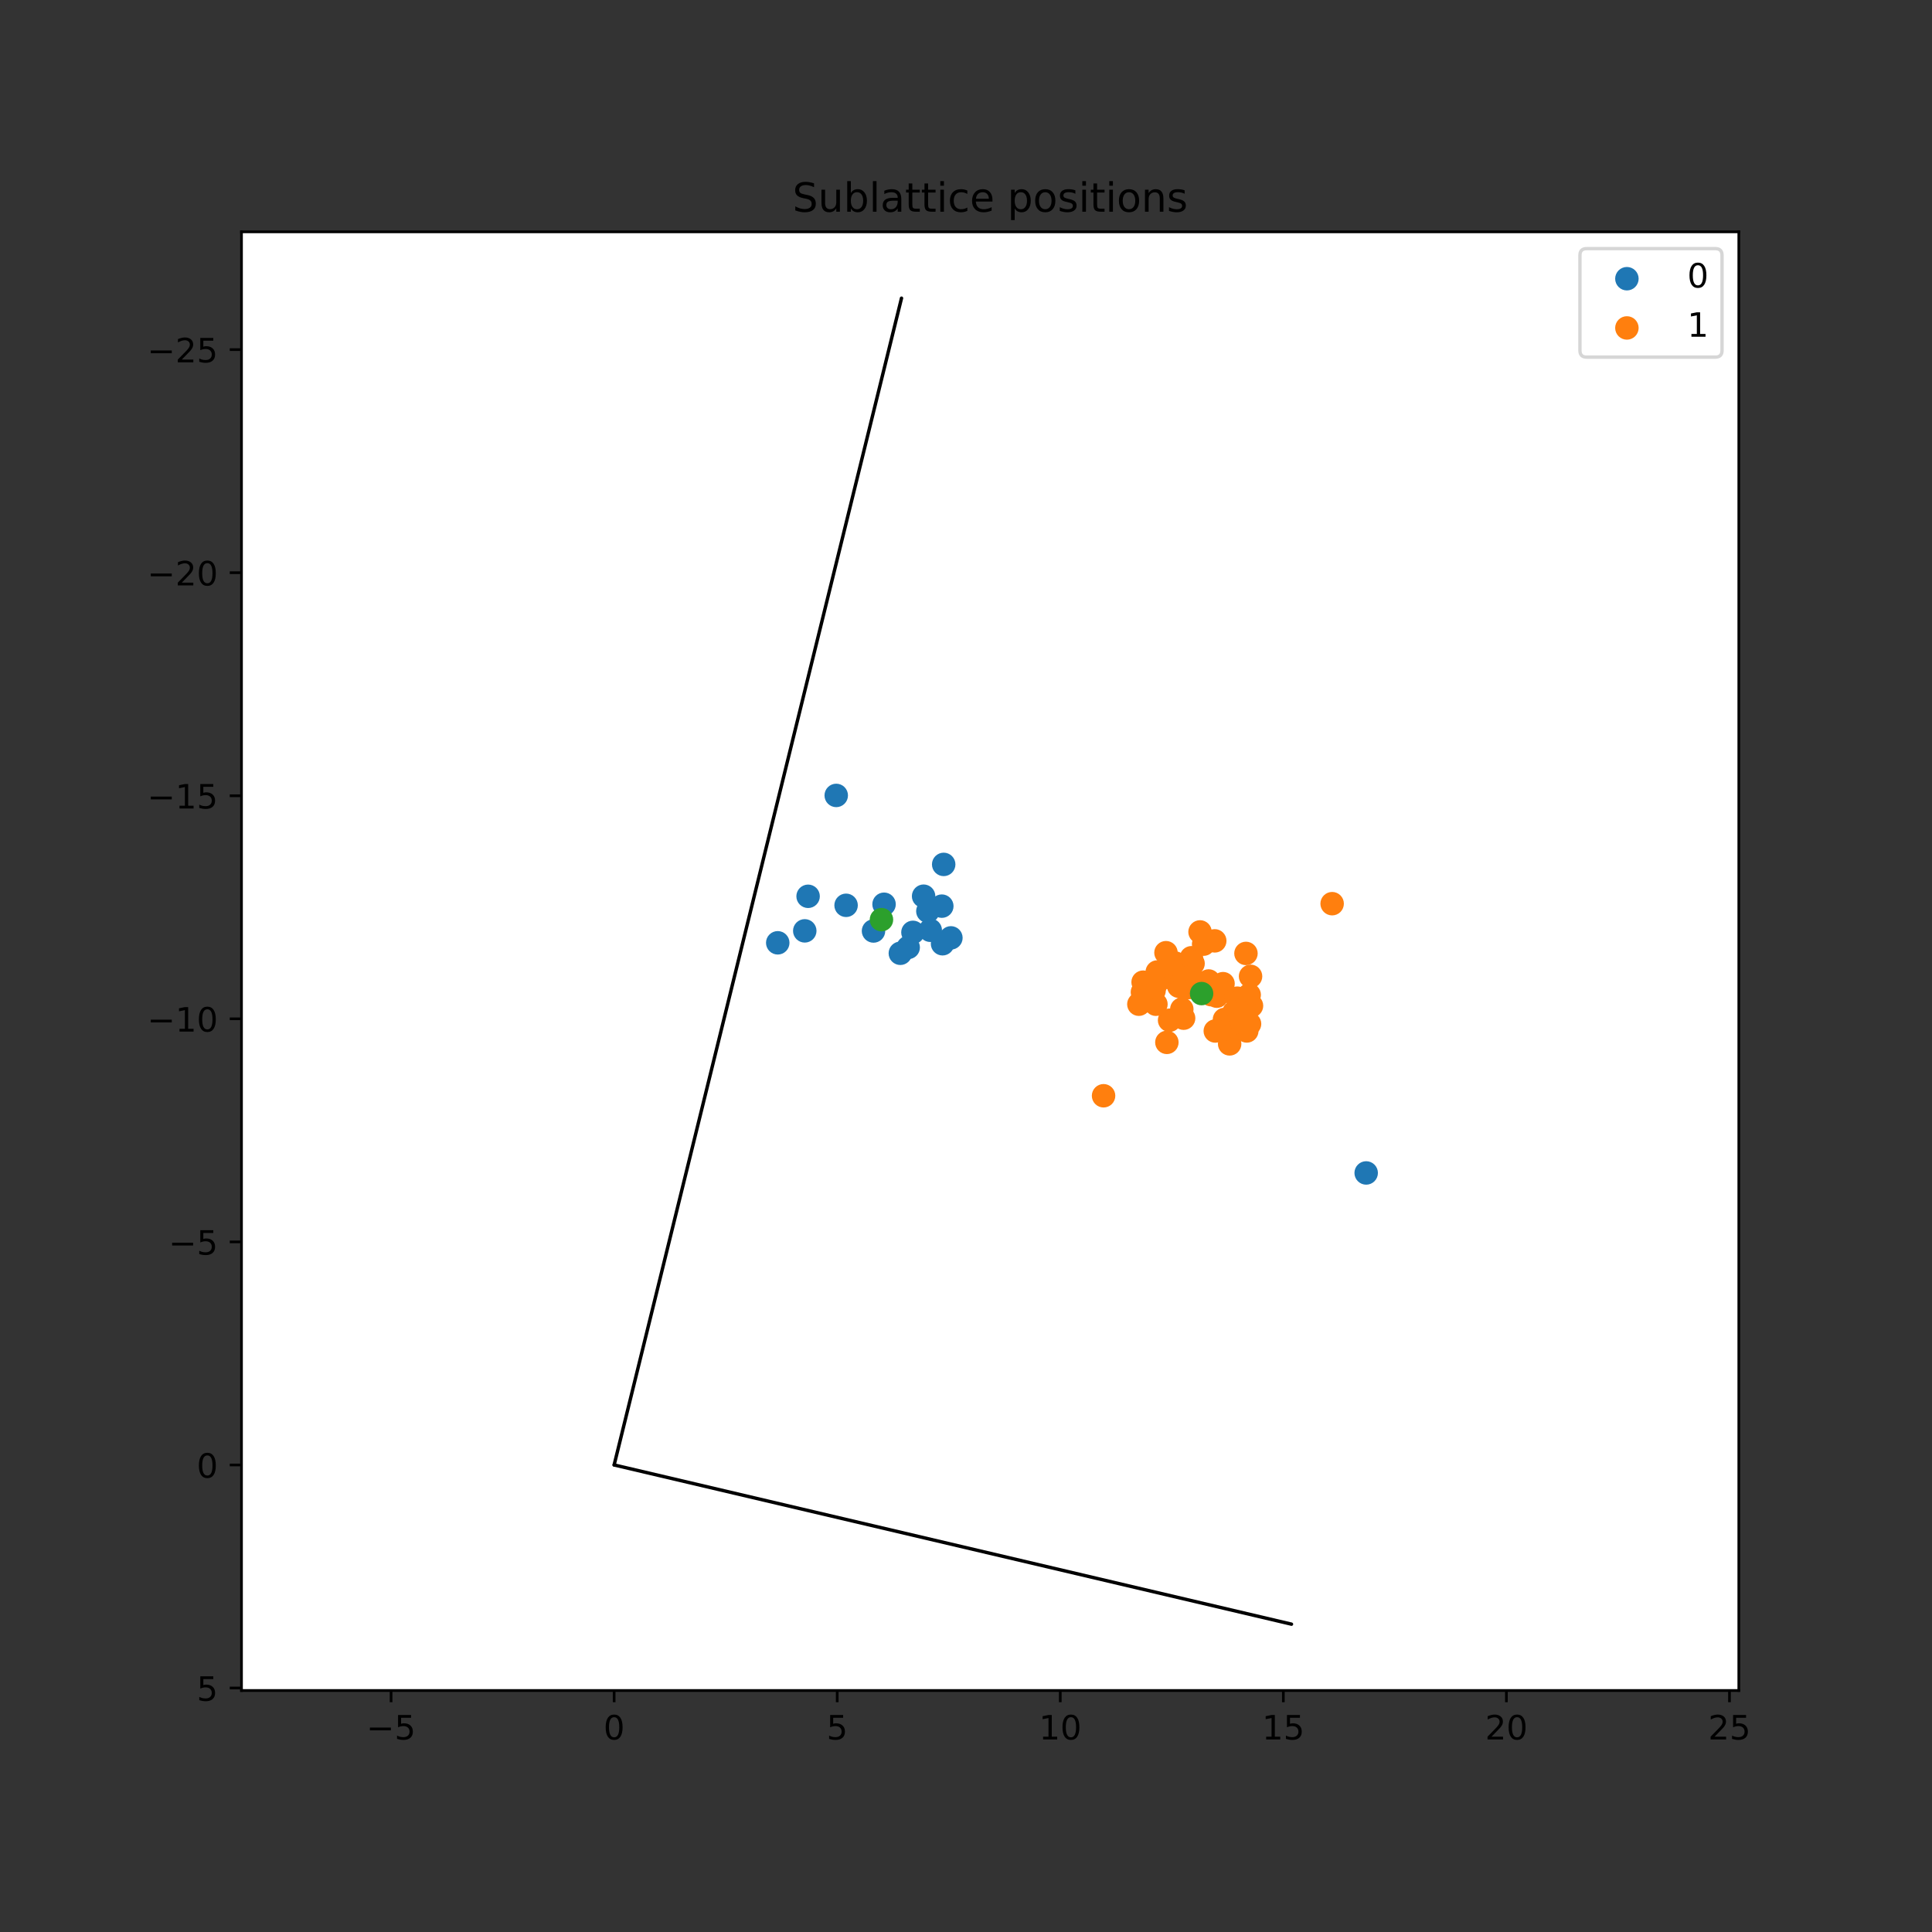 <?xml version="1.0" encoding="utf-8" standalone="no"?>
<!DOCTYPE svg PUBLIC "-//W3C//DTD SVG 1.1//EN"
  "http://www.w3.org/Graphics/SVG/1.1/DTD/svg11.dtd">
<!-- Created with matplotlib (https://matplotlib.org/) -->
<svg height="576pt" version="1.1" viewBox="0 0 576 576" width="576pt" xmlns="http://www.w3.org/2000/svg" xmlns:xlink="http://www.w3.org/1999/xlink">
 <rect x="0" y="0" width="576" height="576" fill="#333333" stroke="none"/>
 <defs>
  <style type="text/css">*{stroke-linecap:butt;stroke-linejoin:round;}</style>
 </defs>
 <g id="figure_1">
  <g id="patch_1">
   <path d="M 0 576 
L 576 576 
L 576 0 
L 0 0 
z
" style="fill:none;"/>
  </g>
  <g id="axes_1">
   <g id="patch_2">
    <path d="M 72 504 
L 518.4 504 
L 518.4 69.12 
L 72 69.12 
z
" style="fill:#ffffff;"/>
   </g>
   <g id="PathCollection_1">
    <defs>
     <path d="M 0 3 
C 0.796 3 1.559 2.684 2.121 2.121 
C 2.684 1.559 3 0.796 3 0 
C 3 -0.796 2.684 -1.559 2.121 -2.121 
C 1.559 -2.684 0.796 -3 0 -3 
C -0.796 -3 -1.559 -2.684 -2.121 -2.121 
C -2.684 -1.559 -3 -0.796 -3 0 
C -3 0.796 -2.684 1.559 -2.121 2.121 
C -1.559 2.684 -0.796 3 0 3 
z
" id="m0494293e67" style="stroke:#1f77b4;"/>
    </defs>
    <g clip-path="url(#p356e0099ce)">
     <use style="fill:#1f77b4;stroke:#1f77b4;" x="272.18" xlink:href="#m0494293e67" y="277.971"/>
     <use style="fill:#1f77b4;stroke:#1f77b4;" x="283.498" xlink:href="#m0494293e67" y="279.615"/>
     <use style="fill:#1f77b4;stroke:#1f77b4;" x="260.424" xlink:href="#m0494293e67" y="277.562"/>
     <use style="fill:#1f77b4;stroke:#1f77b4;" x="276.63" xlink:href="#m0494293e67" y="271.66"/>
     <use style="fill:#1f77b4;stroke:#1f77b4;" x="407.309" xlink:href="#m0494293e67" y="349.697"/>
     <use style="fill:#1f77b4;stroke:#1f77b4;" x="268.424" xlink:href="#m0494293e67" y="284.206"/>
     <use style="fill:#1f77b4;stroke:#1f77b4;" x="240.925" xlink:href="#m0494293e67" y="267.22"/>
     <use style="fill:#1f77b4;stroke:#1f77b4;" x="252.25" xlink:href="#m0494293e67" y="269.907"/>
     <use style="fill:#1f77b4;stroke:#1f77b4;" x="249.312" xlink:href="#m0494293e67" y="237.146"/>
     <use style="fill:#1f77b4;stroke:#1f77b4;" x="277.346" xlink:href="#m0494293e67" y="277.348"/>
     <use style="fill:#1f77b4;stroke:#1f77b4;" x="281.009" xlink:href="#m0494293e67" y="281.367"/>
     <use style="fill:#1f77b4;stroke:#1f77b4;" x="280.788" xlink:href="#m0494293e67" y="270.154"/>
     <use style="fill:#1f77b4;stroke:#1f77b4;" x="281.349" xlink:href="#m0494293e67" y="257.711"/>
     <use style="fill:#1f77b4;stroke:#1f77b4;" x="275.361" xlink:href="#m0494293e67" y="267.19"/>
     <use style="fill:#1f77b4;stroke:#1f77b4;" x="239.93" xlink:href="#m0494293e67" y="277.523"/>
     <use style="fill:#1f77b4;stroke:#1f77b4;" x="263.57" xlink:href="#m0494293e67" y="269.592"/>
     <use style="fill:#1f77b4;stroke:#1f77b4;" x="270.769" xlink:href="#m0494293e67" y="282.459"/>
     <use style="fill:#1f77b4;stroke:#1f77b4;" x="231.874" xlink:href="#m0494293e67" y="281.086"/>
    </g>
   </g>
   <g id="PathCollection_2">
    <defs>
     <path d="M 0 3 
C 0.796 3 1.559 2.684 2.121 2.121 
C 2.684 1.559 3 0.796 3 0 
C 3 -0.796 2.684 -1.559 2.121 -2.121 
C 1.559 -2.684 0.796 -3 0 -3 
C -0.796 -3 -1.559 -2.684 -2.121 -2.121 
C -2.684 -1.559 -3 -0.796 -3 0 
C -3 0.796 -2.684 1.559 -2.121 2.121 
C -1.559 2.684 -0.796 3 0 3 
z
" id="m11d78583f2" style="stroke:#ff7f0e;"/>
    </defs>
    <g clip-path="url(#p356e0099ce)">
     <use style="fill:#ff7f0e;stroke:#ff7f0e;" x="372.835" xlink:href="#m11d78583f2" y="291.08"/>
     <use style="fill:#ff7f0e;stroke:#ff7f0e;" x="362.78" xlink:href="#m11d78583f2" y="297.003"/>
     <use style="fill:#ff7f0e;stroke:#ff7f0e;" x="360.374" xlink:href="#m11d78583f2" y="294.208"/>
     <use style="fill:#ff7f0e;stroke:#ff7f0e;" x="371.466" xlink:href="#m11d78583f2" y="284.253"/>
     <use style="fill:#ff7f0e;stroke:#ff7f0e;" x="339.931" xlink:href="#m11d78583f2" y="299.045"/>
     <use style="fill:#ff7f0e;stroke:#ff7f0e;" x="358.843" xlink:href="#m11d78583f2" y="281.484"/>
     <use style="fill:#ff7f0e;stroke:#ff7f0e;" x="397.16" xlink:href="#m11d78583f2" y="269.419"/>
     <use style="fill:#ff7f0e;stroke:#ff7f0e;" x="344.07" xlink:href="#m11d78583f2" y="295.348"/>
     <use style="fill:#ff7f0e;stroke:#ff7f0e;" x="360.348" xlink:href="#m11d78583f2" y="292.469"/>
     <use style="fill:#ff7f0e;stroke:#ff7f0e;" x="347.888" xlink:href="#m11d78583f2" y="310.768"/>
     <use style="fill:#ff7f0e;stroke:#ff7f0e;" x="370.619" xlink:href="#m11d78583f2" y="302.308"/>
     <use style="fill:#ff7f0e;stroke:#ff7f0e;" x="355.698" xlink:href="#m11d78583f2" y="287.265"/>
     <use style="fill:#ff7f0e;stroke:#ff7f0e;" x="348.43" xlink:href="#m11d78583f2" y="291.413"/>
     <use style="fill:#ff7f0e;stroke:#ff7f0e;" x="344.627" xlink:href="#m11d78583f2" y="299.401"/>
     <use style="fill:#ff7f0e;stroke:#ff7f0e;" x="366.334" xlink:href="#m11d78583f2" y="304.087"/>
     <use style="fill:#ff7f0e;stroke:#ff7f0e;" x="352.339" xlink:href="#m11d78583f2" y="300.882"/>
     <use style="fill:#ff7f0e;stroke:#ff7f0e;" x="372.536" xlink:href="#m11d78583f2" y="305.259"/>
     <use style="fill:#ff7f0e;stroke:#ff7f0e;" x="357.975" xlink:href="#m11d78583f2" y="293.061"/>
     <use style="fill:#ff7f0e;stroke:#ff7f0e;" x="373.116" xlink:href="#m11d78583f2" y="299.857"/>
     <use style="fill:#ff7f0e;stroke:#ff7f0e;" x="361.093" xlink:href="#m11d78583f2" y="296.554"/>
     <use style="fill:#ff7f0e;stroke:#ff7f0e;" x="364.634" xlink:href="#m11d78583f2" y="293.267"/>
     <use style="fill:#ff7f0e;stroke:#ff7f0e;" x="351.425" xlink:href="#m11d78583f2" y="294.031"/>
     <use style="fill:#ff7f0e;stroke:#ff7f0e;" x="364.011" xlink:href="#m11d78583f2" y="293.994"/>
     <use style="fill:#ff7f0e;stroke:#ff7f0e;" x="366.601" xlink:href="#m11d78583f2" y="311.219"/>
     <use style="fill:#ff7f0e;stroke:#ff7f0e;" x="348.694" xlink:href="#m11d78583f2" y="304.162"/>
     <use style="fill:#ff7f0e;stroke:#ff7f0e;" x="357.774" xlink:href="#m11d78583f2" y="277.839"/>
     <use style="fill:#ff7f0e;stroke:#ff7f0e;" x="367.887" xlink:href="#m11d78583f2" y="301.805"/>
     <use style="fill:#ff7f0e;stroke:#ff7f0e;" x="368.881" xlink:href="#m11d78583f2" y="297.591"/>
     <use style="fill:#ff7f0e;stroke:#ff7f0e;" x="340.599" xlink:href="#m11d78583f2" y="295.792"/>
     <use style="fill:#ff7f0e;stroke:#ff7f0e;" x="340.801" xlink:href="#m11d78583f2" y="292.822"/>
     <use style="fill:#ff7f0e;stroke:#ff7f0e;" x="354.082" xlink:href="#m11d78583f2" y="290.96"/>
     <use style="fill:#ff7f0e;stroke:#ff7f0e;" x="350.279" xlink:href="#m11d78583f2" y="287.094"/>
     <use style="fill:#ff7f0e;stroke:#ff7f0e;" x="345.014" xlink:href="#m11d78583f2" y="289.783"/>
     <use style="fill:#ff7f0e;stroke:#ff7f0e;" x="367.401" xlink:href="#m11d78583f2" y="307"/>
     <use style="fill:#ff7f0e;stroke:#ff7f0e;" x="354.528" xlink:href="#m11d78583f2" y="294.411"/>
     <use style="fill:#ff7f0e;stroke:#ff7f0e;" x="347.62" xlink:href="#m11d78583f2" y="284.032"/>
     <use style="fill:#ff7f0e;stroke:#ff7f0e;" x="352.966" xlink:href="#m11d78583f2" y="294.611"/>
     <use style="fill:#ff7f0e;stroke:#ff7f0e;" x="362.163" xlink:href="#m11d78583f2" y="280.506"/>
     <use style="fill:#ff7f0e;stroke:#ff7f0e;" x="365.061" xlink:href="#m11d78583f2" y="303.934"/>
     <use style="fill:#ff7f0e;stroke:#ff7f0e;" x="344.568" xlink:href="#m11d78583f2" y="293.516"/>
     <use style="fill:#ff7f0e;stroke:#ff7f0e;" x="329.014" xlink:href="#m11d78583f2" y="326.687"/>
     <use style="fill:#ff7f0e;stroke:#ff7f0e;" x="339.537" xlink:href="#m11d78583f2" y="299.394"/>
     <use style="fill:#ff7f0e;stroke:#ff7f0e;" x="352.881" xlink:href="#m11d78583f2" y="303.561"/>
     <use style="fill:#ff7f0e;stroke:#ff7f0e;" x="371.713" xlink:href="#m11d78583f2" y="307.366"/>
     <use style="fill:#ff7f0e;stroke:#ff7f0e;" x="372.433" xlink:href="#m11d78583f2" y="296.614"/>
     <use style="fill:#ff7f0e;stroke:#ff7f0e;" x="355.206" xlink:href="#m11d78583f2" y="285.542"/>
     <use style="fill:#ff7f0e;stroke:#ff7f0e;" x="362.321" xlink:href="#m11d78583f2" y="307.378"/>
     <use style="fill:#ff7f0e;stroke:#ff7f0e;" x="369.34" xlink:href="#m11d78583f2" y="301.438"/>
     <use style="fill:#ff7f0e;stroke:#ff7f0e;" x="369.992" xlink:href="#m11d78583f2" y="303.692"/>
    </g>
   </g>
   <g id="PathCollection_3">
    <defs>
     <path d="M 0 3 
C 0.796 3 1.559 2.684 2.121 2.121 
C 2.684 1.559 3 0.796 3 0 
C 3 -0.796 2.684 -1.559 2.121 -2.121 
C 1.559 -2.684 0.796 -3 0 -3 
C -0.796 -3 -1.559 -2.684 -2.121 -2.121 
C -2.684 -1.559 -3 -0.796 -3 0 
C -3 0.796 -2.684 1.559 -2.121 2.121 
C -1.559 2.684 -0.796 3 0 3 
z
" id="m407c4c4ce4" style="stroke:#2ca02c;"/>
    </defs>
    <g clip-path="url(#p356e0099ce)">
     <use style="fill:#2ca02c;stroke:#2ca02c;" x="262.797" xlink:href="#m407c4c4ce4" y="274.181"/>
     <use style="fill:#2ca02c;stroke:#2ca02c;" x="358.239" xlink:href="#m407c4c4ce4" y="296.221"/>
    </g>
   </g>
   <g id="patch_3">
    <path clip-path="url(#p356e0099ce)" d="M 385.049 484.227 
L 384.996 484.194 
L 384.993 484.207 
L 183.099 436.749 
L 183.096 436.762 
L 384.99 484.22 
L 384.987 484.233 
z
" style="fill:#1f77b4;stroke:#000000;stroke-linejoin:miter;"/>
   </g>
   <g id="patch_4">
    <path clip-path="url(#p356e0099ce)" d="M 268.776 88.887 
L 268.742 88.941 
L 268.755 88.944 
L 183.091 436.754 
L 183.104 436.757 
L 268.768 88.947 
L 268.781 88.95 
z
" style="fill:#1f77b4;stroke:#000000;stroke-linejoin:miter;"/>
   </g>
   <g id="matplotlib.axis_1">
    <g id="xtick_1">
     <g id="line2d_1">
      <defs>
       <path d="M 0 0 
L 0 3.5 
" id="m10ab6b4be8" style="stroke:#000000;stroke-width:0.8;"/>
      </defs>
      <g>
       <use style="stroke:#000000;stroke-width:0.8;" x="116.594" xlink:href="#m10ab6b4be8" y="504"/>
      </g>
     </g>
     <g id="text_1">
      <!-- −5 -->
      <g transform="translate(109.222 518.598)scale(0.1 -0.1)">
       <defs>
        <path d="M 10.594 35.5 
L 73.188 35.5 
L 73.188 27.203 
L 10.594 27.203 
z
" id="DejaVuSans-8722"/>
        <path d="M 10.797 72.906 
L 49.516 72.906 
L 49.516 64.594 
L 19.828 64.594 
L 19.828 46.734 
Q 21.969 47.469 24.109 47.828 
Q 26.266 48.188 28.422 48.188 
Q 40.625 48.188 47.75 41.5 
Q 54.891 34.812 54.891 23.391 
Q 54.891 11.625 47.562 5.094 
Q 40.234 -1.422 26.906 -1.422 
Q 22.312 -1.422 17.547 -0.641 
Q 12.797 0.141 7.719 1.703 
L 7.719 11.625 
Q 12.109 9.234 16.797 8.062 
Q 21.484 6.891 26.703 6.891 
Q 35.156 6.891 40.078 11.328 
Q 45.016 15.766 45.016 23.391 
Q 45.016 31 40.078 35.438 
Q 35.156 39.891 26.703 39.891 
Q 22.75 39.891 18.812 39.016 
Q 14.891 38.141 10.797 36.281 
z
" id="DejaVuSans-53"/>
       </defs>
       <use xlink:href="#DejaVuSans-8722"/>
       <use x="83.789" xlink:href="#DejaVuSans-53"/>
      </g>
     </g>
    </g>
    <g id="xtick_2">
     <g id="line2d_2">
      <g>
       <use style="stroke:#000000;stroke-width:0.8;" x="183.098" xlink:href="#m10ab6b4be8" y="504"/>
      </g>
     </g>
     <g id="text_2">
      <!-- 0 -->
      <g transform="translate(179.916 518.598)scale(0.1 -0.1)">
       <defs>
        <path d="M 31.781 66.406 
Q 24.172 66.406 20.328 58.906 
Q 16.5 51.422 16.5 36.375 
Q 16.5 21.391 20.328 13.891 
Q 24.172 6.391 31.781 6.391 
Q 39.453 6.391 43.281 13.891 
Q 47.125 21.391 47.125 36.375 
Q 47.125 51.422 43.281 58.906 
Q 39.453 66.406 31.781 66.406 
z
M 31.781 74.219 
Q 44.047 74.219 50.516 64.516 
Q 56.984 54.828 56.984 36.375 
Q 56.984 17.969 50.516 8.266 
Q 44.047 -1.422 31.781 -1.422 
Q 19.531 -1.422 13.062 8.266 
Q 6.594 17.969 6.594 36.375 
Q 6.594 54.828 13.062 64.516 
Q 19.531 74.219 31.781 74.219 
z
" id="DejaVuSans-48"/>
       </defs>
       <use xlink:href="#DejaVuSans-48"/>
      </g>
     </g>
    </g>
    <g id="xtick_3">
     <g id="line2d_3">
      <g>
       <use style="stroke:#000000;stroke-width:0.8;" x="249.602" xlink:href="#m10ab6b4be8" y="504"/>
      </g>
     </g>
     <g id="text_3">
      <!-- 5 -->
      <g transform="translate(246.421 518.598)scale(0.1 -0.1)">
       <use xlink:href="#DejaVuSans-53"/>
      </g>
     </g>
    </g>
    <g id="xtick_4">
     <g id="line2d_4">
      <g>
       <use style="stroke:#000000;stroke-width:0.8;" x="316.106" xlink:href="#m10ab6b4be8" y="504"/>
      </g>
     </g>
     <g id="text_4">
      <!-- 10 -->
      <g transform="translate(309.744 518.598)scale(0.1 -0.1)">
       <defs>
        <path d="M 12.406 8.297 
L 28.516 8.297 
L 28.516 63.922 
L 10.984 60.406 
L 10.984 69.391 
L 28.422 72.906 
L 38.281 72.906 
L 38.281 8.297 
L 54.391 8.297 
L 54.391 0 
L 12.406 0 
z
" id="DejaVuSans-49"/>
       </defs>
       <use xlink:href="#DejaVuSans-49"/>
       <use x="63.623" xlink:href="#DejaVuSans-48"/>
      </g>
     </g>
    </g>
    <g id="xtick_5">
     <g id="line2d_5">
      <g>
       <use style="stroke:#000000;stroke-width:0.8;" x="382.61" xlink:href="#m10ab6b4be8" y="504"/>
      </g>
     </g>
     <g id="text_5">
      <!-- 15 -->
      <g transform="translate(376.248 518.598)scale(0.1 -0.1)">
       <use xlink:href="#DejaVuSans-49"/>
       <use x="63.623" xlink:href="#DejaVuSans-53"/>
      </g>
     </g>
    </g>
    <g id="xtick_6">
     <g id="line2d_6">
      <g>
       <use style="stroke:#000000;stroke-width:0.8;" x="449.115" xlink:href="#m10ab6b4be8" y="504"/>
      </g>
     </g>
     <g id="text_6">
      <!-- 20 -->
      <g transform="translate(442.752 518.598)scale(0.1 -0.1)">
       <defs>
        <path d="M 19.188 8.297 
L 53.609 8.297 
L 53.609 0 
L 7.328 0 
L 7.328 8.297 
Q 12.938 14.109 22.625 23.891 
Q 32.328 33.688 34.812 36.531 
Q 39.547 41.844 41.422 45.531 
Q 43.312 49.219 43.312 52.781 
Q 43.312 58.594 39.234 62.25 
Q 35.156 65.922 28.609 65.922 
Q 23.969 65.922 18.812 64.312 
Q 13.672 62.703 7.812 59.422 
L 7.812 69.391 
Q 13.766 71.781 18.938 73 
Q 24.125 74.219 28.422 74.219 
Q 39.75 74.219 46.484 68.547 
Q 53.219 62.891 53.219 53.422 
Q 53.219 48.922 51.531 44.891 
Q 49.859 40.875 45.406 35.406 
Q 44.188 33.984 37.641 27.219 
Q 31.109 20.453 19.188 8.297 
z
" id="DejaVuSans-50"/>
       </defs>
       <use xlink:href="#DejaVuSans-50"/>
       <use x="63.623" xlink:href="#DejaVuSans-48"/>
      </g>
     </g>
    </g>
    <g id="xtick_7">
     <g id="line2d_7">
      <g>
       <use style="stroke:#000000;stroke-width:0.8;" x="515.619" xlink:href="#m10ab6b4be8" y="504"/>
      </g>
     </g>
     <g id="text_7">
      <!-- 25 -->
      <g transform="translate(509.256 518.598)scale(0.1 -0.1)">
       <use xlink:href="#DejaVuSans-50"/>
       <use x="63.623" xlink:href="#DejaVuSans-53"/>
      </g>
     </g>
    </g>
   </g>
   <g id="matplotlib.axis_2">
    <g id="ytick_1">
     <g id="line2d_8">
      <defs>
       <path d="M 0 0 
L -3.5 0 
" id="m9034f94b3f" style="stroke:#000000;stroke-width:0.8;"/>
      </defs>
      <g>
       <use style="stroke:#000000;stroke-width:0.8;" x="72" xlink:href="#m9034f94b3f" y="104.234"/>
      </g>
     </g>
     <g id="text_8">
      <!-- −25 -->
      <g transform="translate(43.895 108.033)scale(0.1 -0.1)">
       <use xlink:href="#DejaVuSans-8722"/>
       <use x="83.789" xlink:href="#DejaVuSans-50"/>
       <use x="147.412" xlink:href="#DejaVuSans-53"/>
      </g>
     </g>
    </g>
    <g id="ytick_2">
     <g id="line2d_9">
      <g>
       <use style="stroke:#000000;stroke-width:0.8;" x="72" xlink:href="#m9034f94b3f" y="170.738"/>
      </g>
     </g>
     <g id="text_9">
      <!-- −20 -->
      <g transform="translate(43.895 174.538)scale(0.1 -0.1)">
       <use xlink:href="#DejaVuSans-8722"/>
       <use x="83.789" xlink:href="#DejaVuSans-50"/>
       <use x="147.412" xlink:href="#DejaVuSans-48"/>
      </g>
     </g>
    </g>
    <g id="ytick_3">
     <g id="line2d_10">
      <g>
       <use style="stroke:#000000;stroke-width:0.8;" x="72" xlink:href="#m9034f94b3f" y="237.243"/>
      </g>
     </g>
     <g id="text_10">
      <!-- −15 -->
      <g transform="translate(43.895 241.042)scale(0.1 -0.1)">
       <use xlink:href="#DejaVuSans-8722"/>
       <use x="83.789" xlink:href="#DejaVuSans-49"/>
       <use x="147.412" xlink:href="#DejaVuSans-53"/>
      </g>
     </g>
    </g>
    <g id="ytick_4">
     <g id="line2d_11">
      <g>
       <use style="stroke:#000000;stroke-width:0.8;" x="72" xlink:href="#m9034f94b3f" y="303.747"/>
      </g>
     </g>
     <g id="text_11">
      <!-- −10 -->
      <g transform="translate(43.895 307.546)scale(0.1 -0.1)">
       <use xlink:href="#DejaVuSans-8722"/>
       <use x="83.789" xlink:href="#DejaVuSans-49"/>
       <use x="147.412" xlink:href="#DejaVuSans-48"/>
      </g>
     </g>
    </g>
    <g id="ytick_5">
     <g id="line2d_12">
      <g>
       <use style="stroke:#000000;stroke-width:0.8;" x="72" xlink:href="#m9034f94b3f" y="370.251"/>
      </g>
     </g>
     <g id="text_12">
      <!-- −5 -->
      <g transform="translate(50.258 374.05)scale(0.1 -0.1)">
       <use xlink:href="#DejaVuSans-8722"/>
       <use x="83.789" xlink:href="#DejaVuSans-53"/>
      </g>
     </g>
    </g>
    <g id="ytick_6">
     <g id="line2d_13">
      <g>
       <use style="stroke:#000000;stroke-width:0.8;" x="72" xlink:href="#m9034f94b3f" y="436.755"/>
      </g>
     </g>
     <g id="text_13">
      <!-- 0 -->
      <g transform="translate(58.638 440.554)scale(0.1 -0.1)">
       <use xlink:href="#DejaVuSans-48"/>
      </g>
     </g>
    </g>
    <g id="ytick_7">
     <g id="line2d_14">
      <g>
       <use style="stroke:#000000;stroke-width:0.8;" x="72" xlink:href="#m9034f94b3f" y="503.259"/>
      </g>
     </g>
     <g id="text_14">
      <!-- 5 -->
      <g transform="translate(58.638 507.059)scale(0.1 -0.1)">
       <use xlink:href="#DejaVuSans-53"/>
      </g>
     </g>
    </g>
   </g>
   <g id="patch_5">
    <path d="M 72 504 
L 72 69.12 
" style="fill:none;stroke:#000000;stroke-linecap:square;stroke-linejoin:miter;stroke-width:0.8;"/>
   </g>
   <g id="patch_6">
    <path d="M 518.4 504 
L 518.4 69.12 
" style="fill:none;stroke:#000000;stroke-linecap:square;stroke-linejoin:miter;stroke-width:0.8;"/>
   </g>
   <g id="patch_7">
    <path d="M 72 504 
L 518.4 504 
" style="fill:none;stroke:#000000;stroke-linecap:square;stroke-linejoin:miter;stroke-width:0.8;"/>
   </g>
   <g id="patch_8">
    <path d="M 72 69.12 
L 518.4 69.12 
" style="fill:none;stroke:#000000;stroke-linecap:square;stroke-linejoin:miter;stroke-width:0.8;"/>
   </g>
   <g id="text_15">
    <!-- Sublattice positions -->
    <g transform="translate(236.275 63.12)scale(0.12 -0.12)">
     <defs>
      <path d="M 53.516 70.516 
L 53.516 60.891 
Q 47.906 63.578 42.922 64.891 
Q 37.938 66.219 33.297 66.219 
Q 25.25 66.219 20.875 63.094 
Q 16.5 59.969 16.5 54.203 
Q 16.5 49.359 19.406 46.891 
Q 22.312 44.438 30.422 42.922 
L 36.375 41.703 
Q 47.406 39.594 52.656 34.297 
Q 57.906 29 57.906 20.125 
Q 57.906 9.516 50.797 4.047 
Q 43.703 -1.422 29.984 -1.422 
Q 24.812 -1.422 18.969 -0.25 
Q 13.141 0.922 6.891 3.219 
L 6.891 13.375 
Q 12.891 10.016 18.656 8.297 
Q 24.422 6.594 29.984 6.594 
Q 38.422 6.594 43.016 9.906 
Q 47.609 13.234 47.609 19.391 
Q 47.609 24.75 44.312 27.781 
Q 41.016 30.812 33.5 32.328 
L 27.484 33.5 
Q 16.453 35.688 11.516 40.375 
Q 6.594 45.062 6.594 53.422 
Q 6.594 63.094 13.406 68.656 
Q 20.219 74.219 32.172 74.219 
Q 37.312 74.219 42.625 73.281 
Q 47.953 72.359 53.516 70.516 
z
" id="DejaVuSans-83"/>
      <path d="M 8.5 21.578 
L 8.5 54.688 
L 17.484 54.688 
L 17.484 21.922 
Q 17.484 14.156 20.5 10.266 
Q 23.531 6.391 29.594 6.391 
Q 36.859 6.391 41.078 11.031 
Q 45.312 15.672 45.312 23.688 
L 45.312 54.688 
L 54.297 54.688 
L 54.297 0 
L 45.312 0 
L 45.312 8.406 
Q 42.047 3.422 37.719 1 
Q 33.406 -1.422 27.688 -1.422 
Q 18.266 -1.422 13.375 4.438 
Q 8.5 10.297 8.5 21.578 
z
M 31.109 56 
z
" id="DejaVuSans-117"/>
      <path d="M 48.688 27.297 
Q 48.688 37.203 44.609 42.844 
Q 40.531 48.484 33.406 48.484 
Q 26.266 48.484 22.188 42.844 
Q 18.109 37.203 18.109 27.297 
Q 18.109 17.391 22.188 11.75 
Q 26.266 6.109 33.406 6.109 
Q 40.531 6.109 44.609 11.75 
Q 48.688 17.391 48.688 27.297 
z
M 18.109 46.391 
Q 20.953 51.266 25.266 53.625 
Q 29.594 56 35.594 56 
Q 45.562 56 51.781 48.094 
Q 58.016 40.188 58.016 27.297 
Q 58.016 14.406 51.781 6.484 
Q 45.562 -1.422 35.594 -1.422 
Q 29.594 -1.422 25.266 0.953 
Q 20.953 3.328 18.109 8.203 
L 18.109 0 
L 9.078 0 
L 9.078 75.984 
L 18.109 75.984 
z
" id="DejaVuSans-98"/>
      <path d="M 9.422 75.984 
L 18.406 75.984 
L 18.406 0 
L 9.422 0 
z
" id="DejaVuSans-108"/>
      <path d="M 34.281 27.484 
Q 23.391 27.484 19.188 25 
Q 14.984 22.516 14.984 16.5 
Q 14.984 11.719 18.141 8.906 
Q 21.297 6.109 26.703 6.109 
Q 34.188 6.109 38.703 11.406 
Q 43.219 16.703 43.219 25.484 
L 43.219 27.484 
z
M 52.203 31.203 
L 52.203 0 
L 43.219 0 
L 43.219 8.297 
Q 40.141 3.328 35.547 0.953 
Q 30.953 -1.422 24.312 -1.422 
Q 15.922 -1.422 10.953 3.297 
Q 6 8.016 6 15.922 
Q 6 25.141 12.172 29.828 
Q 18.359 34.516 30.609 34.516 
L 43.219 34.516 
L 43.219 35.406 
Q 43.219 41.609 39.141 45 
Q 35.062 48.391 27.688 48.391 
Q 23 48.391 18.547 47.266 
Q 14.109 46.141 10.016 43.891 
L 10.016 52.203 
Q 14.938 54.109 19.578 55.047 
Q 24.219 56 28.609 56 
Q 40.484 56 46.344 49.844 
Q 52.203 43.703 52.203 31.203 
z
" id="DejaVuSans-97"/>
      <path d="M 18.312 70.219 
L 18.312 54.688 
L 36.812 54.688 
L 36.812 47.703 
L 18.312 47.703 
L 18.312 18.016 
Q 18.312 11.328 20.141 9.422 
Q 21.969 7.516 27.594 7.516 
L 36.812 7.516 
L 36.812 0 
L 27.594 0 
Q 17.188 0 13.234 3.875 
Q 9.281 7.766 9.281 18.016 
L 9.281 47.703 
L 2.688 47.703 
L 2.688 54.688 
L 9.281 54.688 
L 9.281 70.219 
z
" id="DejaVuSans-116"/>
      <path d="M 9.422 54.688 
L 18.406 54.688 
L 18.406 0 
L 9.422 0 
z
M 9.422 75.984 
L 18.406 75.984 
L 18.406 64.594 
L 9.422 64.594 
z
" id="DejaVuSans-105"/>
      <path d="M 48.781 52.594 
L 48.781 44.188 
Q 44.969 46.297 41.141 47.344 
Q 37.312 48.391 33.406 48.391 
Q 24.656 48.391 19.812 42.844 
Q 14.984 37.312 14.984 27.297 
Q 14.984 17.281 19.812 11.734 
Q 24.656 6.203 33.406 6.203 
Q 37.312 6.203 41.141 7.25 
Q 44.969 8.297 48.781 10.406 
L 48.781 2.094 
Q 45.016 0.344 40.984 -0.531 
Q 36.969 -1.422 32.422 -1.422 
Q 20.062 -1.422 12.781 6.344 
Q 5.516 14.109 5.516 27.297 
Q 5.516 40.672 12.859 48.328 
Q 20.219 56 33.016 56 
Q 37.156 56 41.109 55.141 
Q 45.062 54.297 48.781 52.594 
z
" id="DejaVuSans-99"/>
      <path d="M 56.203 29.594 
L 56.203 25.203 
L 14.891 25.203 
Q 15.484 15.922 20.484 11.062 
Q 25.484 6.203 34.422 6.203 
Q 39.594 6.203 44.453 7.469 
Q 49.312 8.734 54.109 11.281 
L 54.109 2.781 
Q 49.266 0.734 44.188 -0.344 
Q 39.109 -1.422 33.891 -1.422 
Q 20.797 -1.422 13.156 6.188 
Q 5.516 13.812 5.516 26.812 
Q 5.516 40.234 12.766 48.109 
Q 20.016 56 32.328 56 
Q 43.359 56 49.781 48.891 
Q 56.203 41.797 56.203 29.594 
z
M 47.219 32.234 
Q 47.125 39.594 43.094 43.984 
Q 39.062 48.391 32.422 48.391 
Q 24.906 48.391 20.391 44.141 
Q 15.875 39.891 15.188 32.172 
z
" id="DejaVuSans-101"/>
      <path id="DejaVuSans-32"/>
      <path d="M 18.109 8.203 
L 18.109 -20.797 
L 9.078 -20.797 
L 9.078 54.688 
L 18.109 54.688 
L 18.109 46.391 
Q 20.953 51.266 25.266 53.625 
Q 29.594 56 35.594 56 
Q 45.562 56 51.781 48.094 
Q 58.016 40.188 58.016 27.297 
Q 58.016 14.406 51.781 6.484 
Q 45.562 -1.422 35.594 -1.422 
Q 29.594 -1.422 25.266 0.953 
Q 20.953 3.328 18.109 8.203 
z
M 48.688 27.297 
Q 48.688 37.203 44.609 42.844 
Q 40.531 48.484 33.406 48.484 
Q 26.266 48.484 22.188 42.844 
Q 18.109 37.203 18.109 27.297 
Q 18.109 17.391 22.188 11.75 
Q 26.266 6.109 33.406 6.109 
Q 40.531 6.109 44.609 11.75 
Q 48.688 17.391 48.688 27.297 
z
" id="DejaVuSans-112"/>
      <path d="M 30.609 48.391 
Q 23.391 48.391 19.188 42.75 
Q 14.984 37.109 14.984 27.297 
Q 14.984 17.484 19.156 11.844 
Q 23.344 6.203 30.609 6.203 
Q 37.797 6.203 41.984 11.859 
Q 46.188 17.531 46.188 27.297 
Q 46.188 37.016 41.984 42.703 
Q 37.797 48.391 30.609 48.391 
z
M 30.609 56 
Q 42.328 56 49.016 48.375 
Q 55.719 40.766 55.719 27.297 
Q 55.719 13.875 49.016 6.219 
Q 42.328 -1.422 30.609 -1.422 
Q 18.844 -1.422 12.172 6.219 
Q 5.516 13.875 5.516 27.297 
Q 5.516 40.766 12.172 48.375 
Q 18.844 56 30.609 56 
z
" id="DejaVuSans-111"/>
      <path d="M 44.281 53.078 
L 44.281 44.578 
Q 40.484 46.531 36.375 47.5 
Q 32.281 48.484 27.875 48.484 
Q 21.188 48.484 17.844 46.438 
Q 14.5 44.391 14.5 40.281 
Q 14.5 37.156 16.891 35.375 
Q 19.281 33.594 26.516 31.984 
L 29.594 31.297 
Q 39.156 29.25 43.188 25.516 
Q 47.219 21.781 47.219 15.094 
Q 47.219 7.469 41.188 3.016 
Q 35.156 -1.422 24.609 -1.422 
Q 20.219 -1.422 15.453 -0.562 
Q 10.688 0.297 5.422 2 
L 5.422 11.281 
Q 10.406 8.688 15.234 7.391 
Q 20.062 6.109 24.812 6.109 
Q 31.156 6.109 34.562 8.281 
Q 37.984 10.453 37.984 14.406 
Q 37.984 18.062 35.516 20.016 
Q 33.062 21.969 24.703 23.781 
L 21.578 24.516 
Q 13.234 26.266 9.516 29.906 
Q 5.812 33.547 5.812 39.891 
Q 5.812 47.609 11.281 51.797 
Q 16.75 56 26.812 56 
Q 31.781 56 36.172 55.266 
Q 40.578 54.547 44.281 53.078 
z
" id="DejaVuSans-115"/>
      <path d="M 54.891 33.016 
L 54.891 0 
L 45.906 0 
L 45.906 32.719 
Q 45.906 40.484 42.875 44.328 
Q 39.844 48.188 33.797 48.188 
Q 26.516 48.188 22.312 43.547 
Q 18.109 38.922 18.109 30.906 
L 18.109 0 
L 9.078 0 
L 9.078 54.688 
L 18.109 54.688 
L 18.109 46.188 
Q 21.344 51.125 25.703 53.562 
Q 30.078 56 35.797 56 
Q 45.219 56 50.047 50.172 
Q 54.891 44.344 54.891 33.016 
z
" id="DejaVuSans-110"/>
     </defs>
     <use xlink:href="#DejaVuSans-83"/>
     <use x="63.477" xlink:href="#DejaVuSans-117"/>
     <use x="126.855" xlink:href="#DejaVuSans-98"/>
     <use x="190.332" xlink:href="#DejaVuSans-108"/>
     <use x="218.115" xlink:href="#DejaVuSans-97"/>
     <use x="279.395" xlink:href="#DejaVuSans-116"/>
     <use x="318.604" xlink:href="#DejaVuSans-116"/>
     <use x="357.812" xlink:href="#DejaVuSans-105"/>
     <use x="385.596" xlink:href="#DejaVuSans-99"/>
     <use x="440.576" xlink:href="#DejaVuSans-101"/>
     <use x="502.1" xlink:href="#DejaVuSans-32"/>
     <use x="533.887" xlink:href="#DejaVuSans-112"/>
     <use x="597.363" xlink:href="#DejaVuSans-111"/>
     <use x="658.545" xlink:href="#DejaVuSans-115"/>
     <use x="710.645" xlink:href="#DejaVuSans-105"/>
     <use x="738.428" xlink:href="#DejaVuSans-116"/>
     <use x="777.637" xlink:href="#DejaVuSans-105"/>
     <use x="805.42" xlink:href="#DejaVuSans-111"/>
     <use x="866.602" xlink:href="#DejaVuSans-110"/>
     <use x="929.98" xlink:href="#DejaVuSans-115"/>
    </g>
   </g>
   <g id="legend_1">
    <g id="patch_9">
     <path d="M 473.038 106.476 
L 511.4 106.476 
Q 513.4 106.476 513.4 104.476 
L 513.4 76.12 
Q 513.4 74.12 511.4 74.12 
L 473.038 74.12 
Q 471.038 74.12 471.038 76.12 
L 471.038 104.476 
Q 471.038 106.476 473.038 106.476 
z
" style="fill:#ffffff;opacity:0.8;stroke:#cccccc;stroke-linejoin:miter;"/>
    </g>
    <g id="PathCollection_4">
     <g>
      <use style="fill:#1f77b4;stroke:#1f77b4;" x="485.038" xlink:href="#m0494293e67" y="83.093"/>
     </g>
    </g>
    <g id="text_16">
     <!-- 0 -->
     <g transform="translate(503.038 85.718)scale(0.1 -0.1)">
      <use xlink:href="#DejaVuSans-48"/>
     </g>
    </g>
    <g id="PathCollection_5">
     <g>
      <use style="fill:#ff7f0e;stroke:#ff7f0e;" x="485.038" xlink:href="#m11d78583f2" y="97.772"/>
     </g>
    </g>
    <g id="text_17">
     <!-- 1 -->
     <g transform="translate(503.038 100.397)scale(0.1 -0.1)">
      <use xlink:href="#DejaVuSans-49"/>
     </g>
    </g>
   </g>
  </g>
 </g>
 <defs>
  <clipPath id="p356e0099ce">
   <rect height="434.88" width="446.4" x="72" y="69.12"/>
  </clipPath>
 </defs>
</svg>
